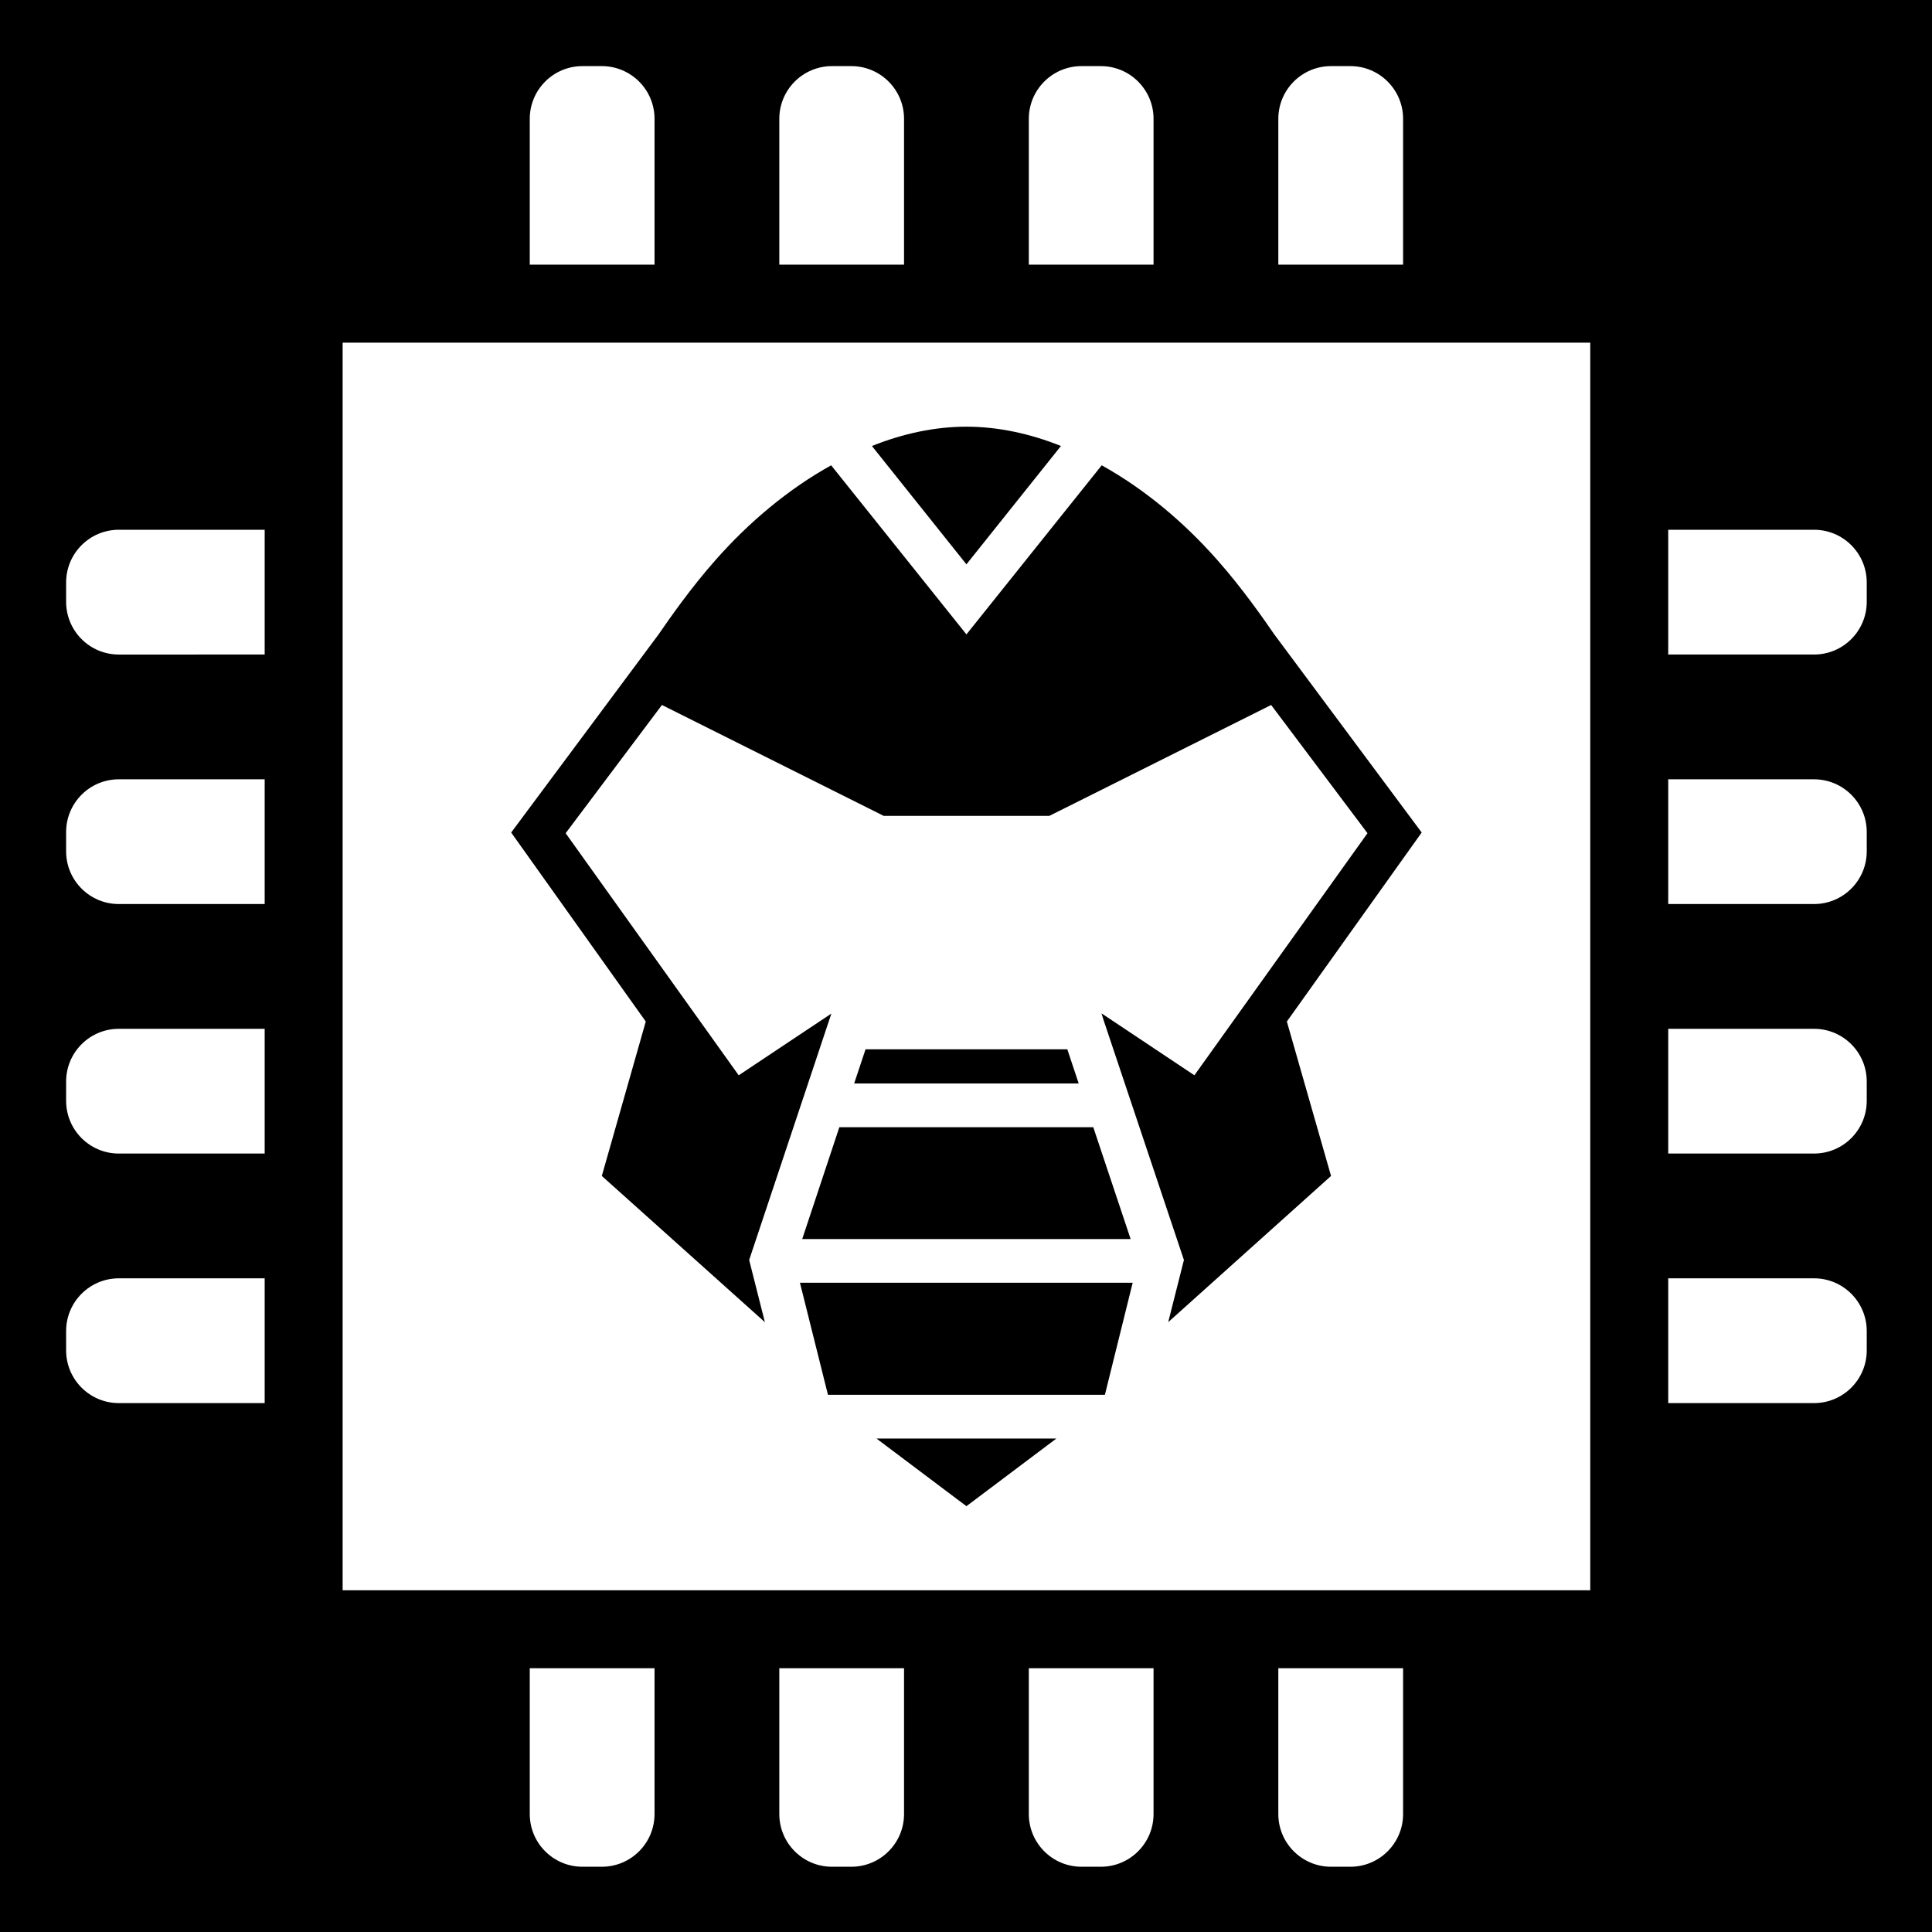 <svg version="1.2" id="Layer_1" x="0" y="0" viewBox="-421 153 512 512" xml:space="preserve" width="512" height="512" xmlns="http://www.w3.org/2000/svg"><defs id="defs7"><filter style="color-interpolation-filters:sRGB" id="filter980" x="-.192" y="-.155" width="1.374" height="1.301"><feFlood flood-opacity="1" flood-color="#3A3F5E" result="flood" id="feFlood970"/><feComposite in="flood" in2="SourceGraphic" operator="out" result="composite1" id="feComposite972"/><feGaussianBlur in="composite1" stdDeviation="15" result="blur" id="feGaussianBlur974"/><feOffset dx="0" dy="0" result="offset" id="feOffset976"/><feComposite in="offset" in2="SourceGraphic" operator="atop" result="composite2" id="feComposite978"/></filter><filter style="color-interpolation-filters:sRGB" id="filter1066" x="-.059" y="-.048" width="1.119" height="1.096"><feFlood flood-opacity="1" flood-color="#3A3F5E" result="flood" id="feFlood1056"/><feComposite in="flood" in2="SourceGraphic" operator="out" result="composite1" id="feComposite1058"/><feGaussianBlur in="composite1" stdDeviation="9.788" result="blur" id="feGaussianBlur1060"/><feOffset dx="0" dy="0" result="offset" id="feOffset1062"/><feComposite in="offset" in2="SourceGraphic" operator="atop" result="composite2" id="feComposite1064"/></filter><filter style="color-interpolation-filters:sRGB" id="filter3800" x="-.061" y="-.061" width="1.123" height="1.123"><feFlood flood-opacity="1" flood-color="#3A3F5E" result="flood" id="feFlood3790"/><feComposite in="flood" in2="SourceGraphic" operator="out" result="composite1" id="feComposite3792"/><feGaussianBlur in="composite1" stdDeviation="12.098" result="blur" id="feGaussianBlur3794"/><feOffset dx="0" dy="0" result="offset" id="feOffset3796"/><feComposite in="offset" in2="SourceGraphic" operator="atop" result="composite2" id="feComposite3798"/></filter><filter style="color-interpolation-filters:sRGB" id="filter4260" x="-.057" y="-.057" width="1.113" height="1.113"><feFlood flood-opacity="1" flood-color="#3A3F5E" result="flood" id="feFlood4250"/><feComposite in="flood" in2="SourceGraphic" operator="out" result="composite1" id="feComposite4252"/><feGaussianBlur in="composite1" stdDeviation="12.1" result="blur" id="feGaussianBlur4254"/><feOffset dx="0" dy="0" result="offset" id="feOffset4256"/><feComposite in="offset" in2="SourceGraphic" operator="atop" result="composite2" id="feComposite4258"/></filter><filter style="color-interpolation-filters:sRGB" id="filter893" x="-.099" y="-.077" width="1.198" height="1.153"><feFlood flood-opacity="1" flood-color="#3A3F5E" result="flood" id="feFlood883"/><feComposite in="flood" in2="SourceGraphic" operator="out" result="composite1" id="feComposite885"/><feGaussianBlur in="composite1" stdDeviation="15" result="blur" id="feGaussianBlur887"/><feOffset dx="0" dy="0" result="offset" id="feOffset889"/><feComposite in="offset" in2="SourceGraphic" operator="atop" result="composite2" id="feComposite891"/></filter><filter style="color-interpolation-filters:sRGB" id="filter893-7" x="-.16" y="-.161" width="1.312" height="1.314"><feFlood flood-opacity="1" flood-color="#3A3F5E" result="flood" id="feFlood883-7"/><feComposite in="flood" in2="SourceGraphic" operator="out" result="composite1" id="feComposite885-5"/><feGaussianBlur in="composite1" stdDeviation="15" result="blur" id="feGaussianBlur887-4"/><feOffset dx="0" dy="0" result="offset" id="feOffset889-8"/><feComposite in="offset" in2="SourceGraphic" operator="atop" result="composite2" id="feComposite891-1"/></filter><filter style="color-interpolation-filters:sRGB" id="filter937" x="-.075" y="-.075" width="1.149" height="1.15"><feFlood flood-opacity="1" flood-color="#3A3F5E" result="flood" id="feFlood927"/><feComposite in="flood" in2="SourceGraphic" operator="out" result="composite1" id="feComposite929"/><feGaussianBlur in="composite1" stdDeviation="14.772" result="blur" id="feGaussianBlur931"/><feOffset dx="0" dy="0" result="offset" id="feOffset933"/><feComposite in="offset" in2="SourceGraphic" operator="atop" result="composite2" id="feComposite935"/></filter><filter style="color-interpolation-filters:sRGB" id="filter887" x="-.161" y="-.162" width="1.313" height="1.316"><feFlood flood-opacity="1" flood-color="#3A3F5E" result="flood" id="feFlood877"/><feComposite in="flood" in2="SourceGraphic" operator="out" result="composite1" id="feComposite879"/><feGaussianBlur in="composite1" stdDeviation="15" result="blur" id="feGaussianBlur881"/><feOffset dx="0" dy="0" result="offset" id="feOffset883"/><feComposite in="offset" in2="SourceGraphic" operator="atop" result="composite2" id="feComposite885-2"/></filter><filter style="color-interpolation-filters:sRGB" id="filter937-8" x="-.059" y="-.06" width="1.119" height="1.12"><feFlood flood-opacity="1" flood-color="#3A3F5E" result="flood" id="feFlood927-9"/><feComposite in="flood" in2="SourceGraphic" operator="out" result="composite1" id="feComposite929-3"/><feGaussianBlur in="composite1" stdDeviation="11.723" result="blur" id="feGaussianBlur931-6"/><feOffset dx="0" dy="0" result="offset" id="feOffset933-8"/><feComposite in="offset" in2="SourceGraphic" operator="atop" result="composite2" id="feComposite935-0"/></filter><filter style="color-interpolation-filters:sRGB" id="filter893-1" x="-.162" y="-.161" width="1.315" height="1.314"><feFlood flood-opacity="1" flood-color="#3A3F5E" result="flood" id="feFlood883-0"/><feComposite in="flood" in2="SourceGraphic" operator="out" result="composite1" id="feComposite885-51"/><feGaussianBlur in="composite1" stdDeviation="15" result="blur" id="feGaussianBlur887-1"/><feOffset dx="0" dy="0" result="offset" id="feOffset889-0"/><feComposite in="offset" in2="SourceGraphic" operator="atop" result="composite2" id="feComposite891-8"/></filter><filter style="color-interpolation-filters:sRGB" id="filter937-5" x="-.063" y="-.063" width="1.127" height="1.126"><feFlood flood-opacity="1" flood-color="#3A3F5E" result="flood" id="feFlood927-0"/><feComposite in="flood" in2="SourceGraphic" operator="out" result="composite1" id="feComposite929-6"/><feGaussianBlur in="composite1" stdDeviation="12.382" result="blur" id="feGaussianBlur931-4"/><feOffset dx="0" dy="0" result="offset" id="feOffset933-6"/><feComposite in="offset" in2="SourceGraphic" operator="atop" result="composite2" id="feComposite935-2"/></filter><filter style="color-interpolation-filters:sRGB" id="filter893-8" x="-.157" y="-.157" width="1.305" height="1.305"><feFlood flood-opacity="1" flood-color="#3A3F5E" result="flood" id="feFlood883-6"/><feComposite in="flood" in2="SourceGraphic" operator="out" result="composite1" id="feComposite885-28"/><feGaussianBlur in="composite1" stdDeviation="15" result="blur" id="feGaussianBlur887-47"/><feOffset dx="0" dy="0" result="offset" id="feOffset889-2"/><feComposite in="offset" in2="SourceGraphic" operator="atop" result="composite2" id="feComposite891-4"/></filter><filter style="color-interpolation-filters:sRGB" id="filter1451" x="-.074" y="-.074" width="1.148" height="1.148"><feFlood flood-opacity="1" flood-color="#3A3F5E" result="flood" id="feFlood1441"/><feComposite in="flood" in2="SourceGraphic" operator="out" result="composite1" id="feComposite1443"/><feGaussianBlur in="composite1" stdDeviation="14.95" result="blur" id="feGaussianBlur1445"/><feOffset dx="0" dy="0" result="offset" id="feOffset1447"/><feComposite in="offset" in2="SourceGraphic" operator="atop" result="composite2" id="feComposite1449"/></filter><filter style="color-interpolation-filters:sRGB" id="filter893-6" x="-.19" y="-.16" width="1.37" height="1.312"><feFlood flood-opacity="1" flood-color="#3A3F5E" result="flood" id="feFlood883-2"/><feComposite in="flood" in2="SourceGraphic" operator="out" result="composite1" id="feComposite885-9"/><feGaussianBlur in="composite1" stdDeviation="15" result="blur" id="feGaussianBlur887-9"/><feOffset dx="0" dy="0" result="offset" id="feOffset889-08"/><feComposite in="offset" in2="SourceGraphic" operator="atop" result="composite2" id="feComposite891-13"/></filter><filter style="color-interpolation-filters:sRGB" id="filter937-1" x="-.057" y="-.048" width="1.114" height="1.096"><feFlood flood-opacity="1" flood-color="#3A3F5E" result="flood" id="feFlood927-1"/><feComposite in="flood" in2="SourceGraphic" operator="out" result="composite1" id="feComposite929-0"/><feGaussianBlur in="composite1" stdDeviation="9.472" result="blur" id="feGaussianBlur931-3"/><feOffset dx="0" dy="0" result="offset" id="feOffset933-4"/><feComposite in="offset" in2="SourceGraphic" operator="atop" result="composite2" id="feComposite935-03"/></filter></defs><g id="g439" transform="translate(-421 153)" style="fill:#0000;fill-opacity:1"><g id="g1182" transform="translate(131.265 78.461)" style="fill:#0000;fill-opacity:1"><g id="g541" transform="translate(26.047 -8.003)" style="fill:#0000;fill-opacity:1"><g id="g319" transform="translate(-157.313 -70.459)" style="fill:#0000;fill-opacity:1"><g id="g949" style="fill:#0000;fill-opacity:1"><path d="M0 0h512v512H0Z" fill="#b90202" fill-opacity="1" id="path902" style="fill:#0000;fill-opacity:1"/></g></g></g></g></g><style type="text/css" id="style4077">.st0{fill:#000}</style><g id="g4113" transform="translate(-403.478 170.522) scale(.932)" style="fill:#fff;fill-opacity:1;filter:url(#filter4260)"><path class="st0" d="M167.314 14.993C167.314 6.712 160.603 0 152.332 0h-5.514c-8.27 0-14.982 6.712-14.982 14.993V56.46h35.478z" id="path4079" style="fill:#fff;fill-opacity:1"/><path class="st0" d="M238.261 14.993C238.261 6.712 231.549 0 223.279 0h-5.504c-8.271 0-14.982 6.712-14.982 14.993V56.46h35.468V14.993Z" id="path4081" style="fill:#fff;fill-opacity:1"/><path class="st0" d="M309.207 14.993C309.207 6.712 302.496 0 294.225 0h-5.504c-8.271 0-14.982 6.712-14.982 14.993V56.46h35.468z" id="path4083" style="fill:#fff;fill-opacity:1"/><path class="st0" d="M380.164 14.993C380.164 6.712 373.452 0 365.182 0h-5.514c-8.271 0-14.982 6.712-14.982 14.993V56.46h35.478V14.993Z" id="path4085" style="fill:#fff;fill-opacity:1"/><path class="st0" d="M131.836 497.007c0 8.281 6.712 14.993 14.982 14.993h5.514c8.27 0 14.982-6.712 14.982-14.993V455.55h-35.478z" id="path4087" style="fill:#fff;fill-opacity:1"/><path class="st0" d="M202.793 497.007c0 8.281 6.711 14.993 14.982 14.993h5.504c8.271 0 14.982-6.712 14.982-14.993V455.55h-35.468z" id="path4089" style="fill:#fff;fill-opacity:1"/><path class="st0" d="M273.739 497.007c0 8.281 6.711 14.993 14.982 14.993h5.504c8.271 0 14.982-6.712 14.982-14.993V455.55h-35.468z" id="path4091" style="fill:#fff;fill-opacity:1"/><path class="st0" d="M344.685 497.007c0 8.281 6.712 14.993 14.982 14.993h5.514c8.27 0 14.982-6.712 14.982-14.993V455.55h-35.478z" id="path4093" style="fill:#fff;fill-opacity:1"/><path class="st0" d="M497.017 131.836h-41.466v35.478h41.466c8.272 0 14.982-6.711 14.982-14.992v-5.494c0-8.281-6.71-14.992-14.982-14.992z" id="path4095" style="fill:#fff;fill-opacity:1"/><path class="st0" d="M497.017 202.792h-41.466v35.468h41.466c8.272 0 14.982-6.712 14.982-14.982v-5.493c0-8.281-6.71-14.993-14.982-14.993z" id="path4097" style="fill:#fff;fill-opacity:1"/><path class="st0" d="M497.017 273.739h-41.466v35.468h41.466c8.272 0 14.982-6.712 14.982-14.993v-5.493c0-8.271-6.71-14.982-14.982-14.982z" id="path4099" style="fill:#fff;fill-opacity:1"/><path class="st0" d="M497.017 344.685h-41.466v35.478h41.466c8.272 0 14.982-6.712 14.982-14.993v-5.493c0-8.28-6.71-14.992-14.982-14.992z" id="path4101" style="fill:#fff;fill-opacity:1"/><path class="st0" d="M.001 146.828v5.494c0 8.281 6.712 14.992 14.982 14.992H56.46v-35.478H14.983c-8.27 0-14.982 6.711-14.982 14.992z" id="path4103" style="fill:#fff;fill-opacity:1"/><path class="st0" d="M.001 217.786v5.493c0 8.27 6.712 14.982 14.982 14.982H56.46v-35.468H14.983c-8.27-.001-14.982 6.711-14.982 14.993z" id="path4105" style="fill:#fff;fill-opacity:1"/><path class="st0" d="M.001 288.722v5.493c0 8.281 6.712 14.993 14.982 14.993H56.46V273.74H14.983c-8.27-.001-14.982 6.71-14.982 14.982z" id="path4107" style="fill:#fff;fill-opacity:1"/><path class="st0" d="M.001 359.678v5.493c0 8.281 6.712 14.993 14.982 14.993H56.46v-35.478H14.983c-8.27-.001-14.982 6.711-14.982 14.992z" id="path4109" style="fill:#fff;fill-opacity:1"/><path id="path4111" style="fill:#fff;fill-opacity:1" class="st0" d="M78.627 78.627v354.754h354.754V78.627H78.627zM256 102.525c8.936 0 18.068 1.957 26.875 5.493L256 141.665l-26.875-33.647c8.807-3.536 17.939-5.493 26.875-5.493zm-38.465 10.984L256 161.585l38.465-48.076c11.98 6.65 23.25 15.989 32.963 27.03 6.994 7.907 13.08 16.642 16.058 20.98l41.964 56.404-38.337 53.747 12.563 43.906-46.302 41.574 4.468-17.68-22.794-68.058-.646-2.071 26.42 17.614 49.216-68.837-27.393-36.458-63.073 31.535h-47.08L169.42 181.66l-27.38 36.458 49.204 68.837 26.354-17.551-23.377 70.067 4.47 17.679-46.367-41.574 12.498-43.906-38.272-53.747 41.964-56.403c2.979-4.339 9.064-13.074 16.058-20.981 9.714-11.041 20.983-20.38 32.963-27.03zm9.777 166.063h57.376l3.237 9.714h-63.85l3.237-9.714zm-7.447 22.147h72.205l10.62 31.795h-93.38l10.555-31.795zm-11.203 44.228h94.61l-7.9 31.86h-78.745l-7.965-31.86zm21.76 44.294h51.157L256 409.475l-25.579-19.234z"/></g></svg>